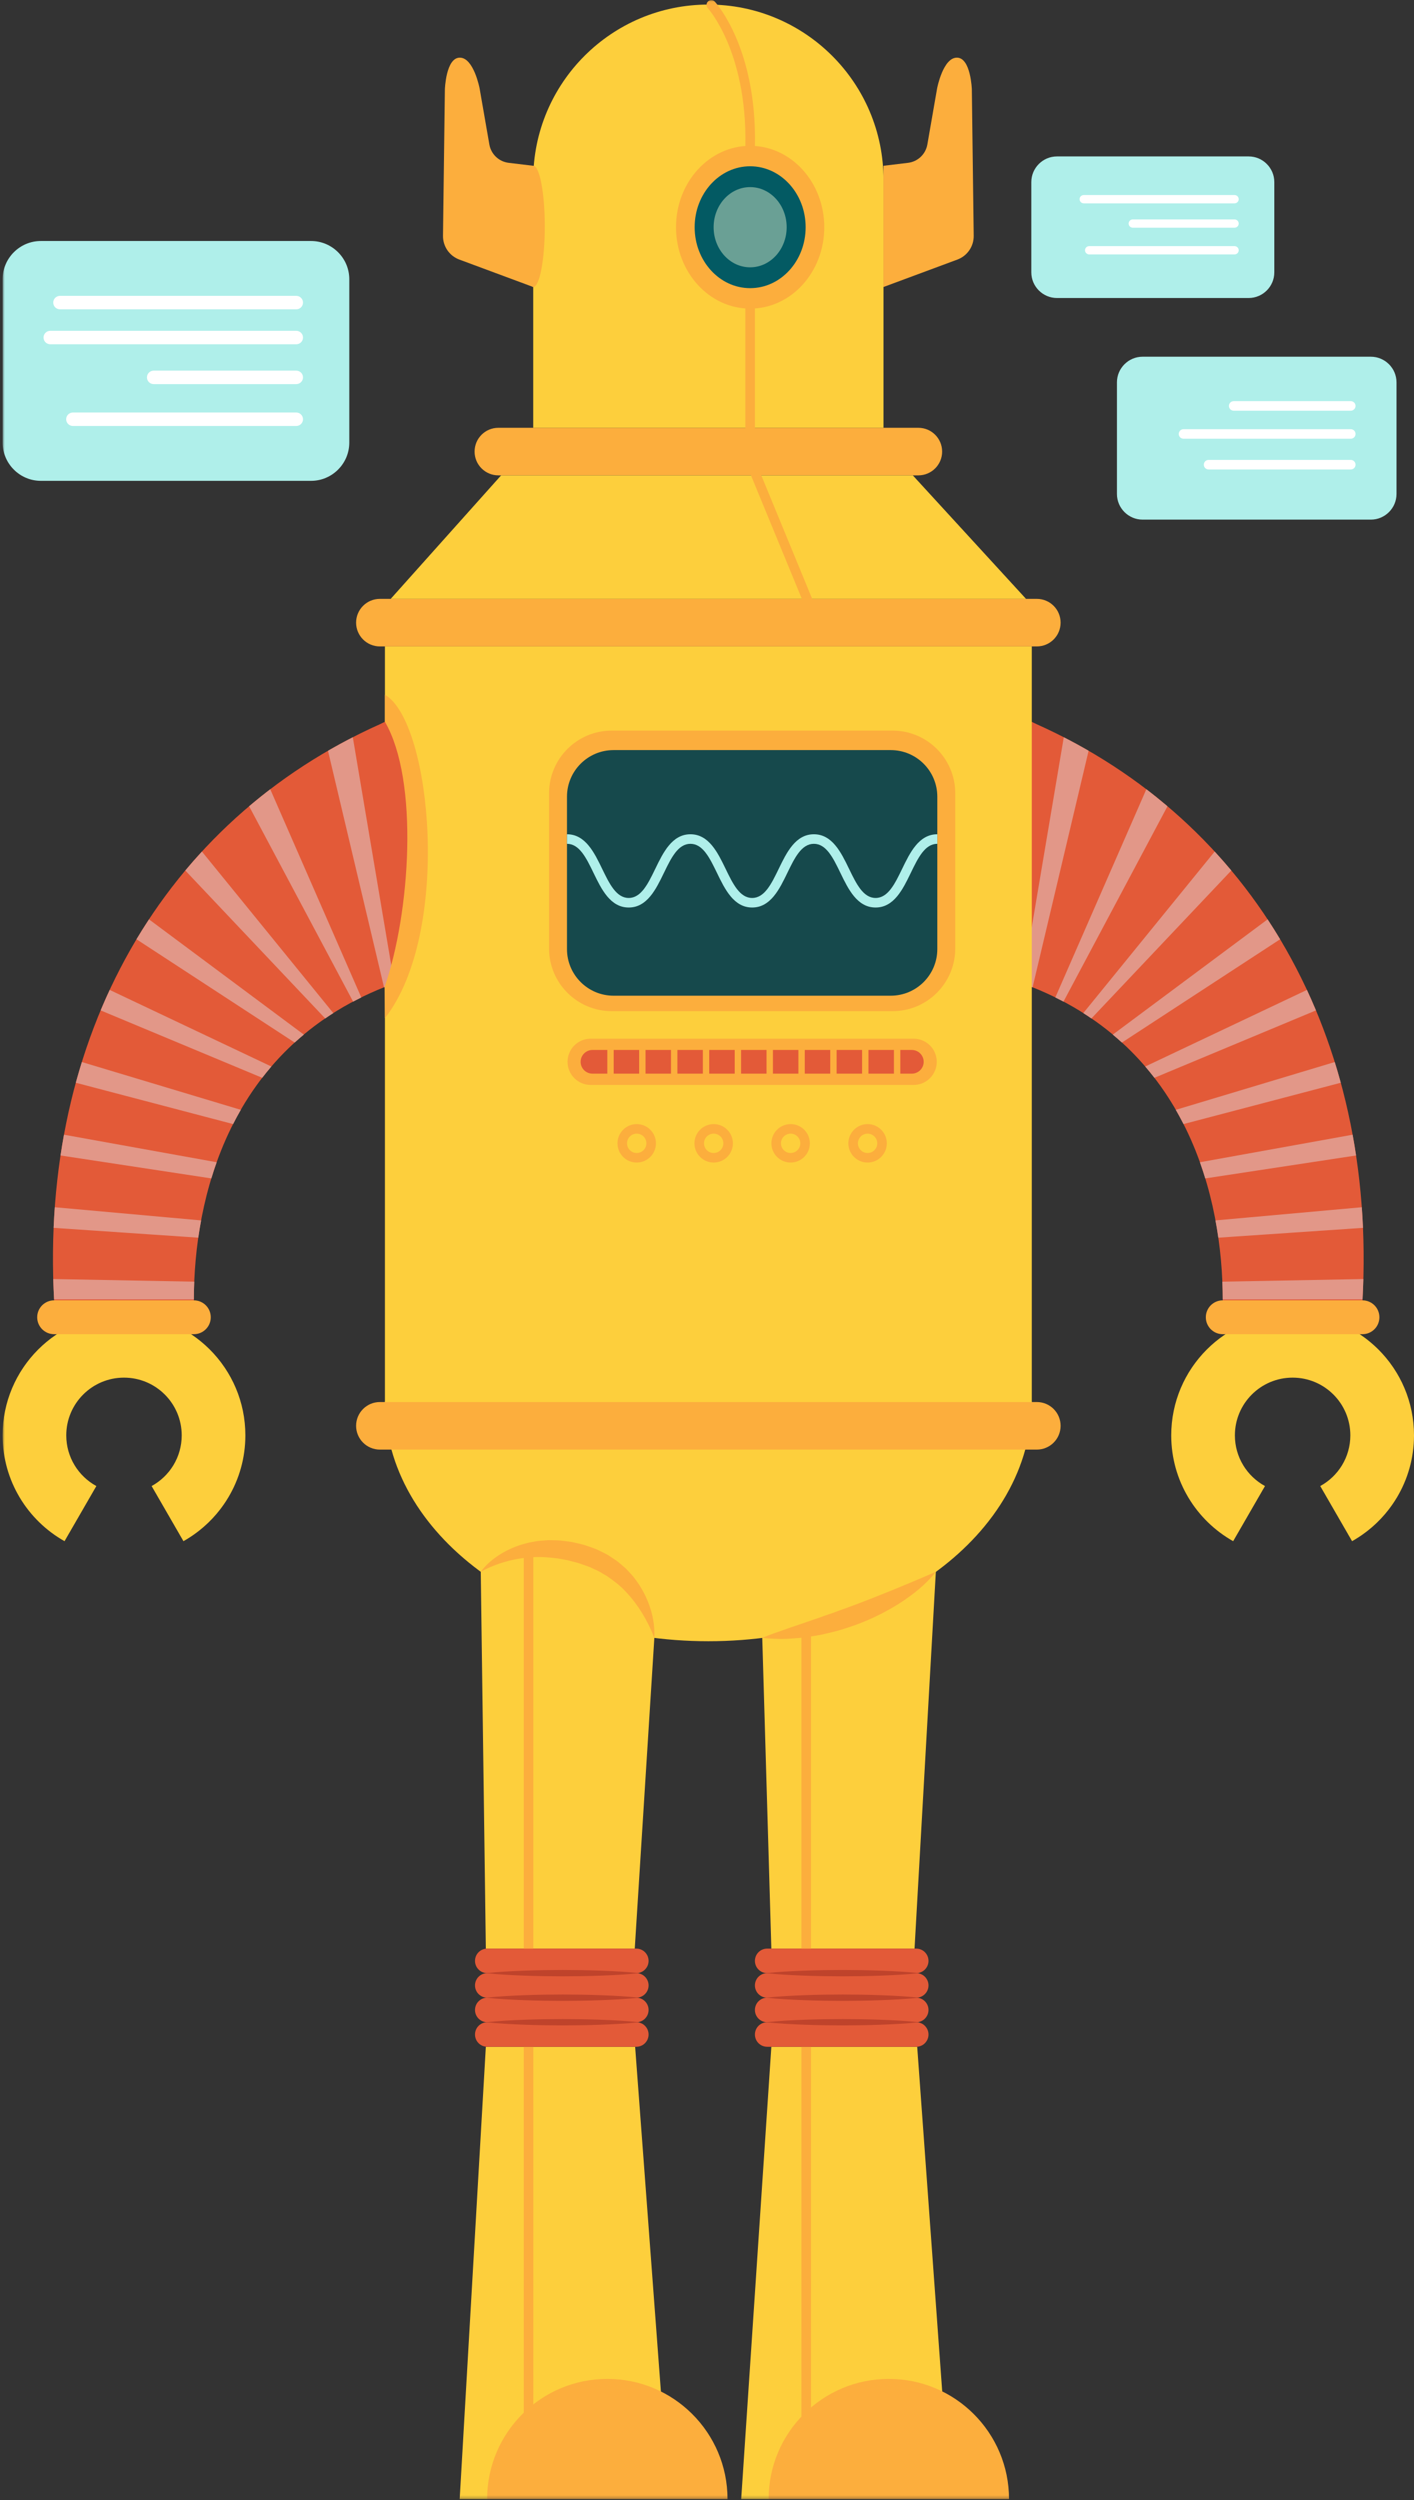 <svg width="444" height="785" viewBox="0 0 444 785" fill="none" xmlns="http://www.w3.org/2000/svg">
<rect x="0" y="0" width="444" height="785" fill="#333333" stroke="none"/>
<path fill-rule="evenodd" clip-rule="evenodd" d="M405.885 412.585C384.835 412.585 367.771 429.649 367.771 450.701C367.771 464.967 375.613 477.393 387.216 483.926L397.209 466.617C391.579 463.541 387.759 457.568 387.759 450.701C387.759 440.69 395.874 432.573 405.885 432.573C415.896 432.573 424.012 440.69 424.012 450.701C424.012 457.568 420.192 463.541 414.561 466.617L424.555 483.926C436.157 477.393 444 464.967 444 450.701C444 429.649 426.936 412.585 405.885 412.585Z" fill="#FDCF3C"/>
<path fill-rule="evenodd" clip-rule="evenodd" d="M325.411 227.354L323.949 226.639C319.561 226.639 316.004 245.288 316.004 268.292C316.004 291.298 319.561 309.947 323.949 309.947C323.986 309.947 324.022 309.935 324.058 309.932C373.01 329.38 383.947 376.293 383.947 408.305H427.823C432.414 325.34 393.369 257.744 325.411 227.354Z" fill="#E35A38"/>
<path fill-rule="evenodd" clip-rule="evenodd" d="M427.823 418.932H383.947C381.011 418.932 378.633 416.553 378.633 413.618C378.633 410.683 381.011 408.305 383.947 408.305H427.823C430.758 408.305 433.137 410.683 433.137 413.618C433.137 416.553 430.758 418.932 427.823 418.932Z" fill="#FCAE3D"/>
<path fill-rule="evenodd" clip-rule="evenodd" d="M427.605 379.069L381.662 383.206C382 385.026 382.301 386.836 382.557 388.628L427.982 385.542C427.889 383.371 427.76 381.215 427.605 379.069Z" fill="#E29788"/>
<path fill-rule="evenodd" clip-rule="evenodd" d="M410.375 310.831L359.606 334.882C360.605 336.046 361.558 337.231 362.481 338.431L413.213 317.262C412.306 315.092 411.36 312.948 410.375 310.831Z" fill="#E29788"/>
<path fill-rule="evenodd" clip-rule="evenodd" d="M424.727 356.295L376.781 364.943C377.385 366.633 377.932 368.326 378.449 370.021L425.809 362.815C425.48 360.626 425.123 358.451 424.727 356.295Z" fill="#E29788"/>
<path fill-rule="evenodd" clip-rule="evenodd" d="M419.11 333.479L369.2 348.485C370.051 349.961 370.854 351.454 371.618 352.958L421.01 339.98C420.414 337.792 419.779 335.625 419.11 333.479Z" fill="#E29788"/>
<path fill-rule="evenodd" clip-rule="evenodd" d="M383.823 402.441C383.902 404.344 383.941 406.208 383.944 408.024L427.839 408.003C427.954 405.862 428.037 403.734 428.094 401.615L383.823 402.441Z" fill="#E29788"/>
<path fill-rule="evenodd" clip-rule="evenodd" d="M359.956 247.824L331.373 313.203C332.239 313.629 333.095 314.063 333.935 314.508L366.59 253.165C364.429 251.334 362.219 249.552 359.956 247.824Z" fill="#E29788"/>
<path fill-rule="evenodd" clip-rule="evenodd" d="M381.409 267.386L340.159 318.109C341.026 318.658 341.864 319.225 342.699 319.795L386.637 273.335C384.942 271.309 383.197 269.328 381.409 267.386Z" fill="#E29788"/>
<path fill-rule="evenodd" clip-rule="evenodd" d="M334.033 231.495L321.227 307.436C322.077 309.06 322.994 309.947 323.95 309.947C323.987 309.947 324.023 309.935 324.059 309.933C324.12 309.957 324.176 309.983 324.235 310.008L341.826 235.744C339.277 234.269 336.68 232.851 334.033 231.495Z" fill="#E29788"/>
<path fill-rule="evenodd" clip-rule="evenodd" d="M398.031 288.676L349.412 324.865C350.394 325.684 351.352 326.517 352.282 327.365L401.961 294.927C400.694 292.81 399.383 290.728 398.031 288.676Z" fill="#E29788"/>
<mask id="mask0_7_147" style="mask-type:alpha" maskUnits="userSpaceOnUse" x="0" y="0" width="444" height="785">
<path fill-rule="evenodd" clip-rule="evenodd" d="M444 784.708H0.817V0.037H444V784.708Z" fill="white"/>
</mask>
<g mask="url(#mask0_7_147)">
<path fill-rule="evenodd" clip-rule="evenodd" d="M323.984 440.233H120.866V202.977H323.984V440.233Z" fill="#FDCF3C"/>
<path fill-rule="evenodd" clip-rule="evenodd" d="M119.286 188.042H325.567C329.691 188.042 333.035 191.386 333.035 195.51C333.035 199.634 329.691 202.978 325.567 202.978H119.286C115.161 202.978 111.817 199.634 111.817 195.51C111.817 191.386 115.161 188.042 119.286 188.042Z" fill="#FCAE3D"/>
<path fill-rule="evenodd" clip-rule="evenodd" d="M156.489 134.326H288.365C292.49 134.326 295.834 137.67 295.834 141.794C295.834 145.919 292.49 149.262 288.365 149.262H156.489C152.364 149.262 149.021 145.919 149.021 141.794C149.021 137.67 152.364 134.326 156.489 134.326Z" fill="#FCAE3D"/>
<path fill-rule="evenodd" clip-rule="evenodd" d="M222.428 1.433C252.8 1.433 277.422 26.055 277.422 56.428V134.325H167.433V56.428C167.433 26.055 192.055 1.433 222.428 1.433Z" fill="#FDCF3C"/>
<path fill-rule="evenodd" clip-rule="evenodd" d="M322.17 188.042L286.62 149.261H157.355L122.685 188.042H322.17Z" fill="#FDCF3C"/>
<path fill-rule="evenodd" clip-rule="evenodd" d="M120.868 440.056C120.868 481.636 166.338 515.344 222.428 515.344C278.517 515.344 323.986 481.636 323.986 440.056H120.868Z" fill="#FDCF3C"/>
<path fill-rule="evenodd" clip-rule="evenodd" d="M119.286 440.233H325.567C329.691 440.233 333.035 443.576 333.035 447.701C333.035 451.825 329.691 455.169 325.567 455.169H119.286C115.161 455.169 111.817 451.825 111.817 447.701C111.817 443.576 115.161 440.233 119.286 440.233Z" fill="#FCAE3D"/>
<path fill-rule="evenodd" clip-rule="evenodd" d="M152.556 611.855H199.315L205.467 514.293C205.467 514.293 203.157 493.896 182.41 487.902C162.593 482.177 150.962 493.544 150.962 493.544L152.556 611.855Z" fill="#FDCF3C"/>
<path fill-rule="evenodd" clip-rule="evenodd" d="M205.467 514.293C205.762 508.277 203.803 502.123 200.242 496.928L198.828 495.02C198.308 494.422 197.756 493.85 197.217 493.262C196.692 492.657 196.098 492.125 195.48 491.617C194.863 491.109 194.276 490.556 193.628 490.088C192.971 489.631 192.3 489.193 191.629 488.754C191.289 488.542 190.965 488.299 190.612 488.113L189.545 487.566L187.391 486.51C186.655 486.203 185.899 485.959 185.153 485.684C184.399 485.439 183.651 485.14 182.889 484.951L180.602 484.414L179.453 484.165C179.068 484.098 178.674 484.058 178.284 484.004C177.504 483.904 176.725 483.795 175.944 483.713C175.16 483.645 174.365 483.656 173.58 483.627C172.793 483.596 172.006 483.59 171.217 483.674C170.43 483.738 169.645 483.783 168.863 483.867L166.536 484.28C163.463 484.941 160.496 486.035 157.824 487.59C155.174 489.153 152.725 491.093 150.961 493.545C153.574 492.088 156.268 491.054 158.987 490.299C161.703 489.544 164.446 489.109 167.172 488.955C169.901 488.768 172.619 489.025 175.301 489.367C175.969 489.507 176.639 489.617 177.306 489.739C177.639 489.803 177.975 489.85 178.307 489.924L179.295 490.194L181.278 490.695C181.937 490.866 182.545 491.141 183.184 491.35C183.815 491.572 184.461 491.762 185.082 492.008L186.889 492.854C188.15 493.326 189.208 494.136 190.394 494.753C192.58 496.246 194.748 497.855 196.579 499.876C200.317 503.837 203.309 508.736 205.467 514.293Z" fill="#FCAE3D"/>
<path fill-rule="evenodd" clip-rule="evenodd" d="M152.961 784.708L207.564 751.438L199.434 642.683H152.555L144.344 784.708H152.961Z" fill="#FDCF3C"/>
<path fill-rule="evenodd" clip-rule="evenodd" d="M212.271 71.346C212.271 85.462 222.692 96.906 235.547 96.906C248.402 96.906 258.824 85.462 258.824 71.346C258.824 57.228 248.402 45.785 235.547 45.785C222.692 45.785 212.271 57.228 212.271 71.346Z" fill="#FCAE3D"/>
<path fill-rule="evenodd" clip-rule="evenodd" d="M218.121 71.346C218.121 81.915 225.923 90.483 235.548 90.483C245.172 90.483 252.975 81.915 252.975 71.346C252.975 60.776 245.172 52.208 235.548 52.208C225.923 52.208 218.121 60.776 218.121 71.346Z" fill="#035A63"/>
<path fill-rule="evenodd" clip-rule="evenodd" d="M224.079 71.346C224.079 78.3 229.214 83.939 235.548 83.939C241.882 83.939 247.016 78.3 247.016 71.346C247.016 64.389 241.882 58.751 235.548 58.751C229.214 58.751 224.079 64.389 224.079 71.346Z" fill="#6AA095"/>
<path fill-rule="evenodd" clip-rule="evenodd" d="M38.933 412.585C59.983 412.585 77.047 429.649 77.047 450.701C77.047 464.967 69.205 477.393 57.602 483.926L47.609 466.617C53.239 463.541 57.059 457.568 57.059 450.701C57.059 440.69 48.944 432.573 38.933 432.573C28.922 432.573 20.807 440.69 20.807 450.701C20.807 457.568 24.626 463.541 30.257 466.617L20.264 483.926C8.661 477.393 0.818 464.967 0.818 450.701C0.818 429.649 17.882 412.585 38.933 412.585Z" fill="#FDCF3C"/>
<path fill-rule="evenodd" clip-rule="evenodd" d="M287.167 611.855H242.206L239.353 514.293C239.353 514.293 241.663 493.896 262.411 487.902C282.228 482.177 293.857 493.544 293.857 493.544L287.167 611.855Z" fill="#FDCF3C"/>
<path fill-rule="evenodd" clip-rule="evenodd" d="M241.352 784.708L295.857 750.895L288.004 642.683H242.206L232.735 784.708H241.352Z" fill="#FDCF3C"/>
<path fill-rule="evenodd" clip-rule="evenodd" d="M139.692 28.05C139.692 28.05 140.014 18.102 144.382 18.102C148.751 18.102 150.591 27.721 150.591 27.721L153.66 45.365C154.19 48.419 156.66 50.761 159.736 51.13L167.431 52.053C169.437 52.053 171.062 60.575 171.062 71.085C171.062 81.597 169.437 90.118 167.431 90.118C167.274 90.118 167.121 90.047 166.968 89.947L144.223 81.501C141.11 80.344 139.061 77.356 139.104 74.034L139.692 28.05Z" fill="#FCAE3D"/>
<path fill-rule="evenodd" clip-rule="evenodd" d="M277.42 52.053L285.116 51.13C288.192 50.761 290.662 48.419 291.192 45.367L294.26 27.72C294.26 27.72 296.102 18.102 300.47 18.102C304.838 18.102 305.159 28.05 305.159 28.05L305.749 74.034C305.791 77.356 303.741 80.344 300.628 81.501L277.42 90.118V52.053Z" fill="#FCAE3D"/>
<path fill-rule="evenodd" clip-rule="evenodd" d="M192.085 317.501H280.27C291.138 317.501 299.949 308.689 299.949 297.821V249.087C299.949 238.218 291.138 229.407 280.27 229.407H192.085C181.216 229.407 172.405 238.218 172.405 249.087V297.821C172.405 308.689 181.216 317.501 192.085 317.501Z" fill="#FCAE3D"/>
<path fill-rule="evenodd" clip-rule="evenodd" d="M192.672 312.649H279.682C287.766 312.649 294.318 306.095 294.318 298.012V250.163C294.318 242.08 287.766 235.526 279.682 235.526H192.672C184.589 235.526 178.035 242.08 178.035 250.163V298.012C178.035 306.095 184.589 312.649 192.672 312.649Z" fill="#16494C"/>
<path fill-rule="evenodd" clip-rule="evenodd" d="M185.478 340.669H286.877C290.889 340.669 294.141 337.417 294.141 333.405C294.141 329.394 290.889 326.142 286.877 326.142H185.478C181.466 326.142 178.214 329.394 178.214 333.405C178.214 337.417 181.466 340.669 185.478 340.669Z" fill="#FCAE3D"/>
<path fill-rule="evenodd" clip-rule="evenodd" d="M186.037 337.123H286.318C288.371 337.123 290.035 335.459 290.035 333.406C290.035 331.353 288.371 329.69 286.318 329.69H186.037C183.984 329.69 182.321 331.353 182.321 333.406C182.321 335.459 183.984 337.123 186.037 337.123Z" fill="#E35A38"/>
<path fill-rule="evenodd" clip-rule="evenodd" d="M119.406 227.354L120.868 226.639C125.257 226.639 128.814 245.288 128.814 268.292C128.814 291.298 125.257 309.947 120.868 309.947C120.831 309.947 120.795 309.935 120.759 309.932C71.808 329.38 60.871 376.293 60.871 408.305H16.994C12.403 325.34 51.448 257.744 119.406 227.354Z" fill="#E35A38"/>
<path fill-rule="evenodd" clip-rule="evenodd" d="M16.993 418.932H60.87C63.805 418.932 66.184 416.553 66.184 413.618C66.184 410.683 63.805 408.305 60.87 408.305H16.993C14.058 408.305 11.679 410.683 11.679 413.618C11.679 416.553 14.058 418.932 16.993 418.932Z" fill="#FCAE3D"/>
<path fill-rule="evenodd" clip-rule="evenodd" d="M293.857 493.545C289.228 495.556 284.769 497.434 280.293 499.261C275.824 501.08 271.371 502.836 266.875 504.496C265.76 504.936 264.619 505.303 263.493 505.716L261.808 506.35L260.103 506.93C258.97 507.331 257.832 507.713 256.703 508.145C255.558 508.518 254.414 508.897 253.271 509.299C250.997 510.153 248.668 510.822 246.361 511.691C244.045 512.527 241.694 513.258 239.353 514.293C240.609 514.441 241.864 514.508 243.123 514.561C244.38 514.607 245.648 514.672 246.896 514.591C249.394 514.449 251.918 514.315 254.386 513.883C255.627 513.686 256.869 513.489 258.101 513.246C259.328 512.982 260.543 512.668 261.765 512.371C264.211 511.783 266.586 510.943 268.961 510.121C273.677 508.371 278.216 506.129 282.468 503.43C286.683 500.698 290.715 497.552 293.857 493.545Z" fill="#FCAE3D"/>
<path fill-rule="evenodd" clip-rule="evenodd" d="M167.467 612.431H164.467V487.135H167.467V612.431Z" fill="#FCAE3D"/>
<path fill-rule="evenodd" clip-rule="evenodd" d="M167.467 774.737H164.467V642.682H167.467V774.737Z" fill="#FCAE3D"/>
<path fill-rule="evenodd" clip-rule="evenodd" d="M254.658 612.431H251.658V511.775H254.658V612.431Z" fill="#FCAE3D"/>
<path fill-rule="evenodd" clip-rule="evenodd" d="M254.658 774.737H251.658V642.682H254.658V774.737Z" fill="#FCAE3D"/>
<path fill-rule="evenodd" clip-rule="evenodd" d="M153.005 627.268H199.803C201.932 627.268 203.656 625.543 203.656 623.415C203.656 621.287 201.932 619.562 199.803 619.562H153.005C150.877 619.562 149.151 621.287 149.151 623.415C149.151 625.543 150.877 627.268 153.005 627.268Z" fill="#E35A38"/>
<path fill-rule="evenodd" clip-rule="evenodd" d="M153.005 634.975H199.803C201.932 634.975 203.656 633.249 203.656 631.121C203.656 628.994 201.932 627.268 199.803 627.268H153.005C150.877 627.268 149.151 628.994 149.151 631.121C149.151 633.249 150.877 634.975 153.005 634.975Z" fill="#E35A38"/>
<path fill-rule="evenodd" clip-rule="evenodd" d="M153.005 642.682H199.803C201.932 642.682 203.656 640.956 203.656 638.828C203.656 636.701 201.932 634.975 199.803 634.975H153.005C150.877 634.975 149.151 636.701 149.151 638.828C149.151 640.956 150.877 642.682 153.005 642.682Z" fill="#E35A38"/>
<path fill-rule="evenodd" clip-rule="evenodd" d="M153.005 619.562H199.803C201.932 619.562 203.656 617.836 203.656 615.708C203.656 613.581 201.932 611.855 199.803 611.855H153.005C150.877 611.855 149.151 613.581 149.151 615.708C149.151 617.836 150.877 619.562 153.005 619.562Z" fill="#E35A38"/>
<path fill-rule="evenodd" clip-rule="evenodd" d="M200.865 619.562C196.839 619.148 192.813 618.931 188.788 618.785C184.762 618.625 180.736 618.583 176.71 618.562C172.684 618.58 168.659 618.623 164.634 618.781C160.607 618.928 156.581 619.146 152.555 619.562C156.581 619.979 160.607 620.196 164.634 620.342C168.659 620.501 172.684 620.544 176.71 620.561C180.736 620.541 184.762 620.499 188.788 620.339C192.813 620.192 196.839 619.977 200.865 619.562Z" fill="#BF432B"/>
<path fill-rule="evenodd" clip-rule="evenodd" d="M200.865 627.269C196.839 626.855 192.813 626.638 188.788 626.492C184.762 626.332 180.736 626.289 176.71 626.269C172.684 626.287 168.659 626.33 164.634 626.488C160.607 626.634 156.581 626.852 152.555 627.269C156.581 627.685 160.607 627.902 164.634 628.048C168.659 628.208 172.684 628.25 176.71 628.268C180.736 628.248 184.762 628.206 188.788 628.046C192.813 627.899 196.839 627.682 200.865 627.269Z" fill="#BF432B"/>
<path fill-rule="evenodd" clip-rule="evenodd" d="M200.865 634.975C196.839 634.562 192.813 634.345 188.788 634.198C184.762 634.038 180.736 633.997 176.71 633.977C172.684 633.995 168.659 634.036 164.634 634.195C160.607 634.341 156.581 634.558 152.555 634.975C156.581 635.392 160.607 635.609 164.634 635.755C168.659 635.914 172.684 635.956 176.71 635.974C180.736 635.954 184.762 635.913 188.788 635.753C192.813 635.606 196.839 635.388 200.865 634.975Z" fill="#BF432B"/>
<path fill-rule="evenodd" clip-rule="evenodd" d="M240.898 627.268H287.697C289.825 627.268 291.549 625.543 291.549 623.415C291.549 621.287 289.825 619.562 287.697 619.562H240.898C238.77 619.562 237.044 621.287 237.044 623.415C237.044 625.543 238.77 627.268 240.898 627.268Z" fill="#E35A38"/>
<path fill-rule="evenodd" clip-rule="evenodd" d="M240.898 634.975H287.697C289.825 634.975 291.549 633.249 291.549 631.121C291.549 628.994 289.825 627.268 287.697 627.268H240.898C238.77 627.268 237.044 628.994 237.044 631.121C237.044 633.249 238.77 634.975 240.898 634.975Z" fill="#E35A38"/>
<path fill-rule="evenodd" clip-rule="evenodd" d="M240.898 642.682H287.697C289.825 642.682 291.549 640.956 291.549 638.828C291.549 636.701 289.825 634.975 287.697 634.975H240.898C238.77 634.975 237.044 636.701 237.044 638.828C237.044 640.956 238.77 642.682 240.898 642.682Z" fill="#E35A38"/>
<path fill-rule="evenodd" clip-rule="evenodd" d="M240.898 619.562H287.697C289.825 619.562 291.549 617.836 291.549 615.708C291.549 613.581 289.825 611.855 287.697 611.855H240.898C238.77 611.855 237.044 613.581 237.044 615.708C237.044 617.836 238.77 619.562 240.898 619.562Z" fill="#E35A38"/>
<path fill-rule="evenodd" clip-rule="evenodd" d="M288.756 619.562C284.731 619.148 280.705 618.931 276.679 618.785C272.652 618.625 268.627 618.583 264.602 618.562C260.576 618.58 256.55 618.623 252.524 618.781C248.498 618.928 244.473 619.146 240.447 619.562C244.473 619.979 248.498 620.196 252.524 620.342C256.55 620.501 260.576 620.544 264.602 620.561C268.627 620.541 272.652 620.499 276.679 620.339C280.705 620.192 284.731 619.977 288.756 619.562Z" fill="#BF432B"/>
<path fill-rule="evenodd" clip-rule="evenodd" d="M288.756 627.269C284.731 626.855 280.705 626.638 276.679 626.492C272.652 626.332 268.627 626.289 264.602 626.269C260.576 626.287 256.55 626.33 252.524 626.488C248.498 626.634 244.473 626.852 240.447 627.269C244.473 627.685 248.498 627.902 252.524 628.048C256.55 628.208 260.576 628.25 264.602 628.268C268.627 628.248 272.652 628.206 276.679 628.046C280.705 627.899 284.731 627.682 288.756 627.269Z" fill="#BF432B"/>
<path fill-rule="evenodd" clip-rule="evenodd" d="M288.756 634.975C284.731 634.562 280.705 634.345 276.679 634.198C272.652 634.038 268.627 633.997 264.602 633.977C260.576 633.995 256.55 634.036 252.524 634.195C248.498 634.341 244.473 634.558 240.447 634.975C244.473 635.392 248.498 635.609 252.524 635.755C256.55 635.914 260.576 635.956 264.602 635.974C268.627 635.954 272.652 635.913 276.679 635.753C280.705 635.606 284.731 635.388 288.756 634.975Z" fill="#BF432B"/>
<path fill-rule="evenodd" clip-rule="evenodd" d="M235.548 47.285C236.361 47.285 237.029 46.635 237.047 45.816C237.682 15.296 225 1.112 224.46 0.523C223.9 -0.087 222.951 -0.127 222.341 0.431C221.731 0.991 221.69 1.938 222.247 2.549C222.278 2.583 225.385 6.041 228.376 13.059C231.139 19.543 234.365 30.477 234.047 45.755C234.03 46.583 234.688 47.267 235.516 47.285H235.548Z" fill="#FCAE3D"/>
<path fill-rule="evenodd" clip-rule="evenodd" d="M235.547 135.826C236.375 135.826 237.047 135.154 237.047 134.326V96.746C237.047 95.918 236.375 95.246 235.547 95.246C234.719 95.246 234.047 95.918 234.047 96.746V134.326C234.047 135.154 234.719 135.826 235.547 135.826Z" fill="#FCAE3D"/>
<path fill-rule="evenodd" clip-rule="evenodd" d="M253.856 190.628C254.046 190.628 254.24 190.592 254.426 190.515C255.193 190.199 255.557 189.322 255.242 188.557L238.691 148.393C238.376 147.627 237.499 147.264 236.733 147.577C235.966 147.893 235.602 148.77 235.918 149.535L252.468 189.699C252.707 190.278 253.266 190.628 253.856 190.628Z" fill="#FCAE3D"/>
<path fill-rule="evenodd" clip-rule="evenodd" d="M197.418 284.956C203.204 284.956 205.996 279.194 208.459 274.11C210.74 269.402 212.896 264.956 216.801 264.956C220.706 264.956 222.86 269.402 225.142 274.11C227.605 279.194 230.397 284.956 236.181 284.956C241.966 284.956 244.758 279.192 247.221 274.108C249.502 269.401 251.656 264.956 255.561 264.956C259.465 264.956 261.619 269.402 263.9 274.11C266.363 279.194 269.154 284.956 274.939 284.956C280.725 284.956 283.516 279.194 285.979 274.11C288.26 269.402 290.414 264.956 294.318 264.956V261.956C288.533 261.956 285.742 267.717 283.279 272.801C280.998 277.509 278.844 281.956 274.939 281.956C271.035 281.956 268.881 277.509 266.6 272.801C264.137 267.717 261.346 261.956 255.561 261.956C249.776 261.956 246.984 267.717 244.522 272.801C242.24 277.509 240.086 281.956 236.181 281.956C232.276 281.956 230.122 277.51 227.841 272.803C225.378 267.719 222.586 261.956 216.801 261.956C211.015 261.956 208.223 267.717 205.76 272.801C203.479 277.509 201.323 281.956 197.418 281.956C193.513 281.956 191.357 277.509 189.076 272.801C186.613 267.717 183.821 261.956 178.035 261.956V264.956C181.94 264.956 184.096 269.402 186.377 274.11C188.84 279.194 191.632 284.956 197.418 284.956Z" fill="#AFEFEA"/>
<path fill-rule="evenodd" clip-rule="evenodd" d="M331.892 93.575H392.083C396.513 93.575 400.137 89.951 400.137 85.52V57.172C400.137 52.742 396.513 49.117 392.083 49.117H331.892C327.462 49.117 323.837 52.742 323.837 57.172V85.52C323.837 89.951 327.462 93.575 331.892 93.575Z" fill="#AFEFEA"/>
<path fill-rule="evenodd" clip-rule="evenodd" d="M355.699 71.502H387.651C388.371 71.502 388.955 70.918 388.955 70.198C388.955 69.48 388.371 68.895 387.651 68.895H355.699C354.979 68.895 354.395 69.48 354.395 70.198C354.395 70.918 354.979 71.502 355.699 71.502Z" fill="white"/>
<path fill-rule="evenodd" clip-rule="evenodd" d="M342.007 79.888H387.65C388.369 79.888 388.953 79.303 388.953 78.584C388.953 77.865 388.369 77.281 387.65 77.281H342.007C341.287 77.281 340.703 77.865 340.703 78.584C340.703 79.303 341.287 79.888 342.007 79.888Z" fill="white"/>
<path fill-rule="evenodd" clip-rule="evenodd" d="M340.297 63.847H387.65C388.369 63.847 388.953 63.264 388.953 62.544C388.953 61.825 388.369 61.24 387.65 61.24H340.297C339.577 61.24 338.993 61.825 338.993 62.544C338.993 63.264 339.577 63.847 340.297 63.847Z" fill="white"/>
<path fill-rule="evenodd" clip-rule="evenodd" d="M358.775 163.16H430.456C434.885 163.16 438.51 159.536 438.51 155.106V120.062C438.51 115.633 434.885 112.009 430.456 112.009H358.775C354.345 112.009 350.721 115.633 350.721 120.062V155.106C350.721 159.536 354.345 163.16 358.775 163.16Z" fill="#AFEFEA"/>
<path fill-rule="evenodd" clip-rule="evenodd" d="M371.63 137.764H424.145C424.973 137.764 425.645 137.092 425.645 136.264C425.645 135.436 424.973 134.764 424.145 134.764H371.63C370.802 134.764 370.13 135.436 370.13 136.264C370.13 137.092 370.802 137.764 371.63 137.764Z" fill="white"/>
<path fill-rule="evenodd" clip-rule="evenodd" d="M379.502 147.414H424.145C424.973 147.414 425.645 146.742 425.645 145.914C425.645 145.086 424.973 144.414 424.145 144.414H379.502C378.674 144.414 378.002 145.086 378.002 145.914C378.002 146.742 378.674 147.414 379.502 147.414Z" fill="white"/>
<path fill-rule="evenodd" clip-rule="evenodd" d="M387.382 128.958H424.145C424.973 128.958 425.645 128.286 425.645 127.458C425.645 126.63 424.973 125.958 424.145 125.958H387.382C386.554 125.958 385.882 126.63 385.882 127.458C385.882 128.286 386.554 128.958 387.382 128.958Z" fill="white"/>
<path fill-rule="evenodd" clip-rule="evenodd" d="M12.823 150.983H97.68C104.281 150.983 109.68 145.583 109.68 138.983V87.674C109.68 81.075 104.281 75.674 97.68 75.674H12.823C6.222 75.674 0.823 81.075 0.823 87.674V138.983C0.823 145.583 6.222 150.983 12.823 150.983Z" fill="#AFEFEA"/>
<path fill-rule="evenodd" clip-rule="evenodd" d="M15.785 108.103H93.028C94.197 108.103 95.143 107.156 95.143 105.988C95.143 104.819 94.197 103.873 93.028 103.873H15.785C14.616 103.873 13.67 104.819 13.67 105.988C13.67 107.156 14.616 108.103 15.785 108.103Z" fill="white"/>
<path fill-rule="evenodd" clip-rule="evenodd" d="M18.831 97.127H93.027C94.196 97.127 95.143 96.181 95.143 95.013C95.143 93.844 94.196 92.897 93.027 92.897H18.831C17.663 92.897 16.716 93.844 16.716 95.013C16.716 96.181 17.663 97.127 18.831 97.127Z" fill="white"/>
<path fill-rule="evenodd" clip-rule="evenodd" d="M48.257 120.611H93.028C94.196 120.611 95.143 119.665 95.143 118.496C95.143 117.328 94.196 116.381 93.028 116.381H48.257C47.088 116.381 46.142 117.328 46.142 118.496C46.142 119.665 47.088 120.611 48.257 120.611Z" fill="white"/>
<path fill-rule="evenodd" clip-rule="evenodd" d="M22.893 133.758H93.028C94.197 133.758 95.143 132.812 95.143 131.644C95.143 130.475 94.197 129.529 93.028 129.529H22.893C21.725 129.529 20.778 130.475 20.778 131.644C20.778 132.812 21.725 133.758 22.893 133.758Z" fill="white"/>
<path fill-rule="evenodd" clip-rule="evenodd" d="M282.699 337.406H280.699V329.406H282.699V337.406ZM272.699 337.406H270.699V329.406H272.699V337.406ZM262.699 337.406H260.699V329.406H262.699V337.406ZM252.699 337.406H250.699V329.406H252.699V337.406ZM242.699 337.406H240.699V329.406H242.699V337.406ZM232.699 337.406H230.699V329.406H232.699V337.406ZM222.699 337.406H220.699V329.406H222.699V337.406ZM212.699 337.406H210.699V329.406H212.699V337.406ZM202.699 337.406H200.699V329.406H202.699V337.406ZM192.699 337.406H190.699V329.406H192.699V337.406Z" fill="#FCAE3D"/>
<path fill-rule="evenodd" clip-rule="evenodd" d="M272.425 355.962C274.1 355.962 275.463 357.325 275.463 359C275.463 360.675 274.1 362.038 272.425 362.038C270.75 362.038 269.387 360.675 269.387 359C269.387 357.325 270.75 355.962 272.425 355.962ZM272.425 365.038C275.754 365.038 278.463 362.329 278.463 359C278.463 355.671 275.754 352.962 272.425 352.962C269.096 352.962 266.387 355.671 266.387 359C266.387 362.329 269.096 365.038 272.425 365.038Z" fill="#FCAE3D"/>
<path fill-rule="evenodd" clip-rule="evenodd" d="M248.261 355.962C249.936 355.962 251.299 357.325 251.299 359C251.299 360.675 249.936 362.038 248.261 362.038C246.586 362.038 245.223 360.675 245.223 359C245.223 357.325 246.586 355.962 248.261 355.962ZM248.261 365.038C251.59 365.038 254.299 362.329 254.299 359C254.299 355.671 251.59 352.962 248.261 352.962C244.932 352.962 242.223 355.671 242.223 359C242.223 362.329 244.932 365.038 248.261 365.038Z" fill="#FCAE3D"/>
<path fill-rule="evenodd" clip-rule="evenodd" d="M224.095 355.962C225.77 355.962 227.133 357.325 227.133 359C227.133 360.675 225.77 362.038 224.095 362.038C222.42 362.038 221.057 360.675 221.057 359C221.057 357.325 222.42 355.962 224.095 355.962ZM224.095 365.038C227.424 365.038 230.133 362.329 230.133 359C230.133 355.671 227.424 352.962 224.095 352.962C220.766 352.962 218.057 355.671 218.057 359C218.057 362.329 220.766 365.038 224.095 365.038Z" fill="#FCAE3D"/>
<path fill-rule="evenodd" clip-rule="evenodd" d="M199.931 355.962C201.606 355.962 202.969 357.325 202.969 359C202.969 360.675 201.606 362.038 199.931 362.038C198.256 362.038 196.893 360.675 196.893 359C196.893 357.325 198.256 355.962 199.931 355.962ZM199.931 365.038C203.26 365.038 205.969 362.329 205.969 359C205.969 355.671 203.26 352.962 199.931 352.962C196.602 352.962 193.893 355.671 193.893 359C193.893 362.329 196.602 365.038 199.931 365.038Z" fill="#FCAE3D"/>
<path fill-rule="evenodd" clip-rule="evenodd" d="M17.211 379.069L63.154 383.206C62.816 385.026 62.515 386.836 62.259 388.628L16.835 385.542C16.927 383.371 17.057 381.215 17.211 379.069Z" fill="#E29788"/>
<path fill-rule="evenodd" clip-rule="evenodd" d="M34.442 310.831L85.211 334.882C84.212 336.046 83.259 337.231 82.336 338.431L31.604 317.262C32.511 315.092 33.457 312.948 34.442 310.831Z" fill="#E29788"/>
<path fill-rule="evenodd" clip-rule="evenodd" d="M20.09 356.295L68.035 364.943C67.431 366.633 66.884 368.326 66.367 370.021L19.007 362.815C19.336 360.626 19.694 358.451 20.09 356.295Z" fill="#E29788"/>
<path fill-rule="evenodd" clip-rule="evenodd" d="M25.707 333.479L75.617 348.485C74.766 349.961 73.963 351.454 73.199 352.958L23.807 339.98C24.404 337.792 25.038 335.625 25.707 333.479Z" fill="#E29788"/>
<path fill-rule="evenodd" clip-rule="evenodd" d="M60.996 402.441C60.917 404.344 60.877 406.208 60.874 408.024L16.98 408.003C16.864 405.862 16.781 403.734 16.724 401.615L60.996 402.441Z" fill="#E29788"/>
<path fill-rule="evenodd" clip-rule="evenodd" d="M84.862 247.824L113.445 313.203C112.579 313.629 111.723 314.063 110.883 314.508L78.228 253.165C80.389 251.334 82.6 249.552 84.862 247.824Z" fill="#E29788"/>
<path fill-rule="evenodd" clip-rule="evenodd" d="M63.409 267.386L104.658 318.109C103.791 318.658 102.953 319.225 102.119 319.795L58.181 273.335C59.875 271.309 61.62 269.328 63.409 267.386Z" fill="#E29788"/>
<path fill-rule="evenodd" clip-rule="evenodd" d="M110.784 231.495L123.59 307.436C122.74 309.06 121.823 309.947 120.867 309.947C120.83 309.947 120.794 309.935 120.758 309.933C120.698 309.957 120.642 309.983 120.582 310.008L102.991 235.744C105.54 234.269 108.138 232.851 110.784 231.495Z" fill="#E29788"/>
<path fill-rule="evenodd" clip-rule="evenodd" d="M46.785 288.676L95.404 324.865C94.422 325.684 93.465 326.517 92.534 327.365L42.856 294.927C44.122 292.81 45.433 290.728 46.785 288.676Z" fill="#E29788"/>
<path fill-rule="evenodd" clip-rule="evenodd" d="M120.866 218.139C135.577 226.616 141.854 292.946 120.866 319.698L120.757 309.932C128.812 286.835 131.616 245.056 120.866 226.639V218.139Z" fill="#FCAE3D"/>
<path fill-rule="evenodd" clip-rule="evenodd" d="M152.96 784.708H228.443C228.443 763.868 211.546 746.967 190.702 746.967C169.857 746.967 152.96 763.868 152.96 784.708Z" fill="#FCAE3D"/>
<path fill-rule="evenodd" clip-rule="evenodd" d="M241.352 784.708H316.836C316.836 763.868 299.939 746.967 279.094 746.967C258.25 746.967 241.352 763.868 241.352 784.708Z" fill="#FCAE3D"/>
</g>
</svg>
